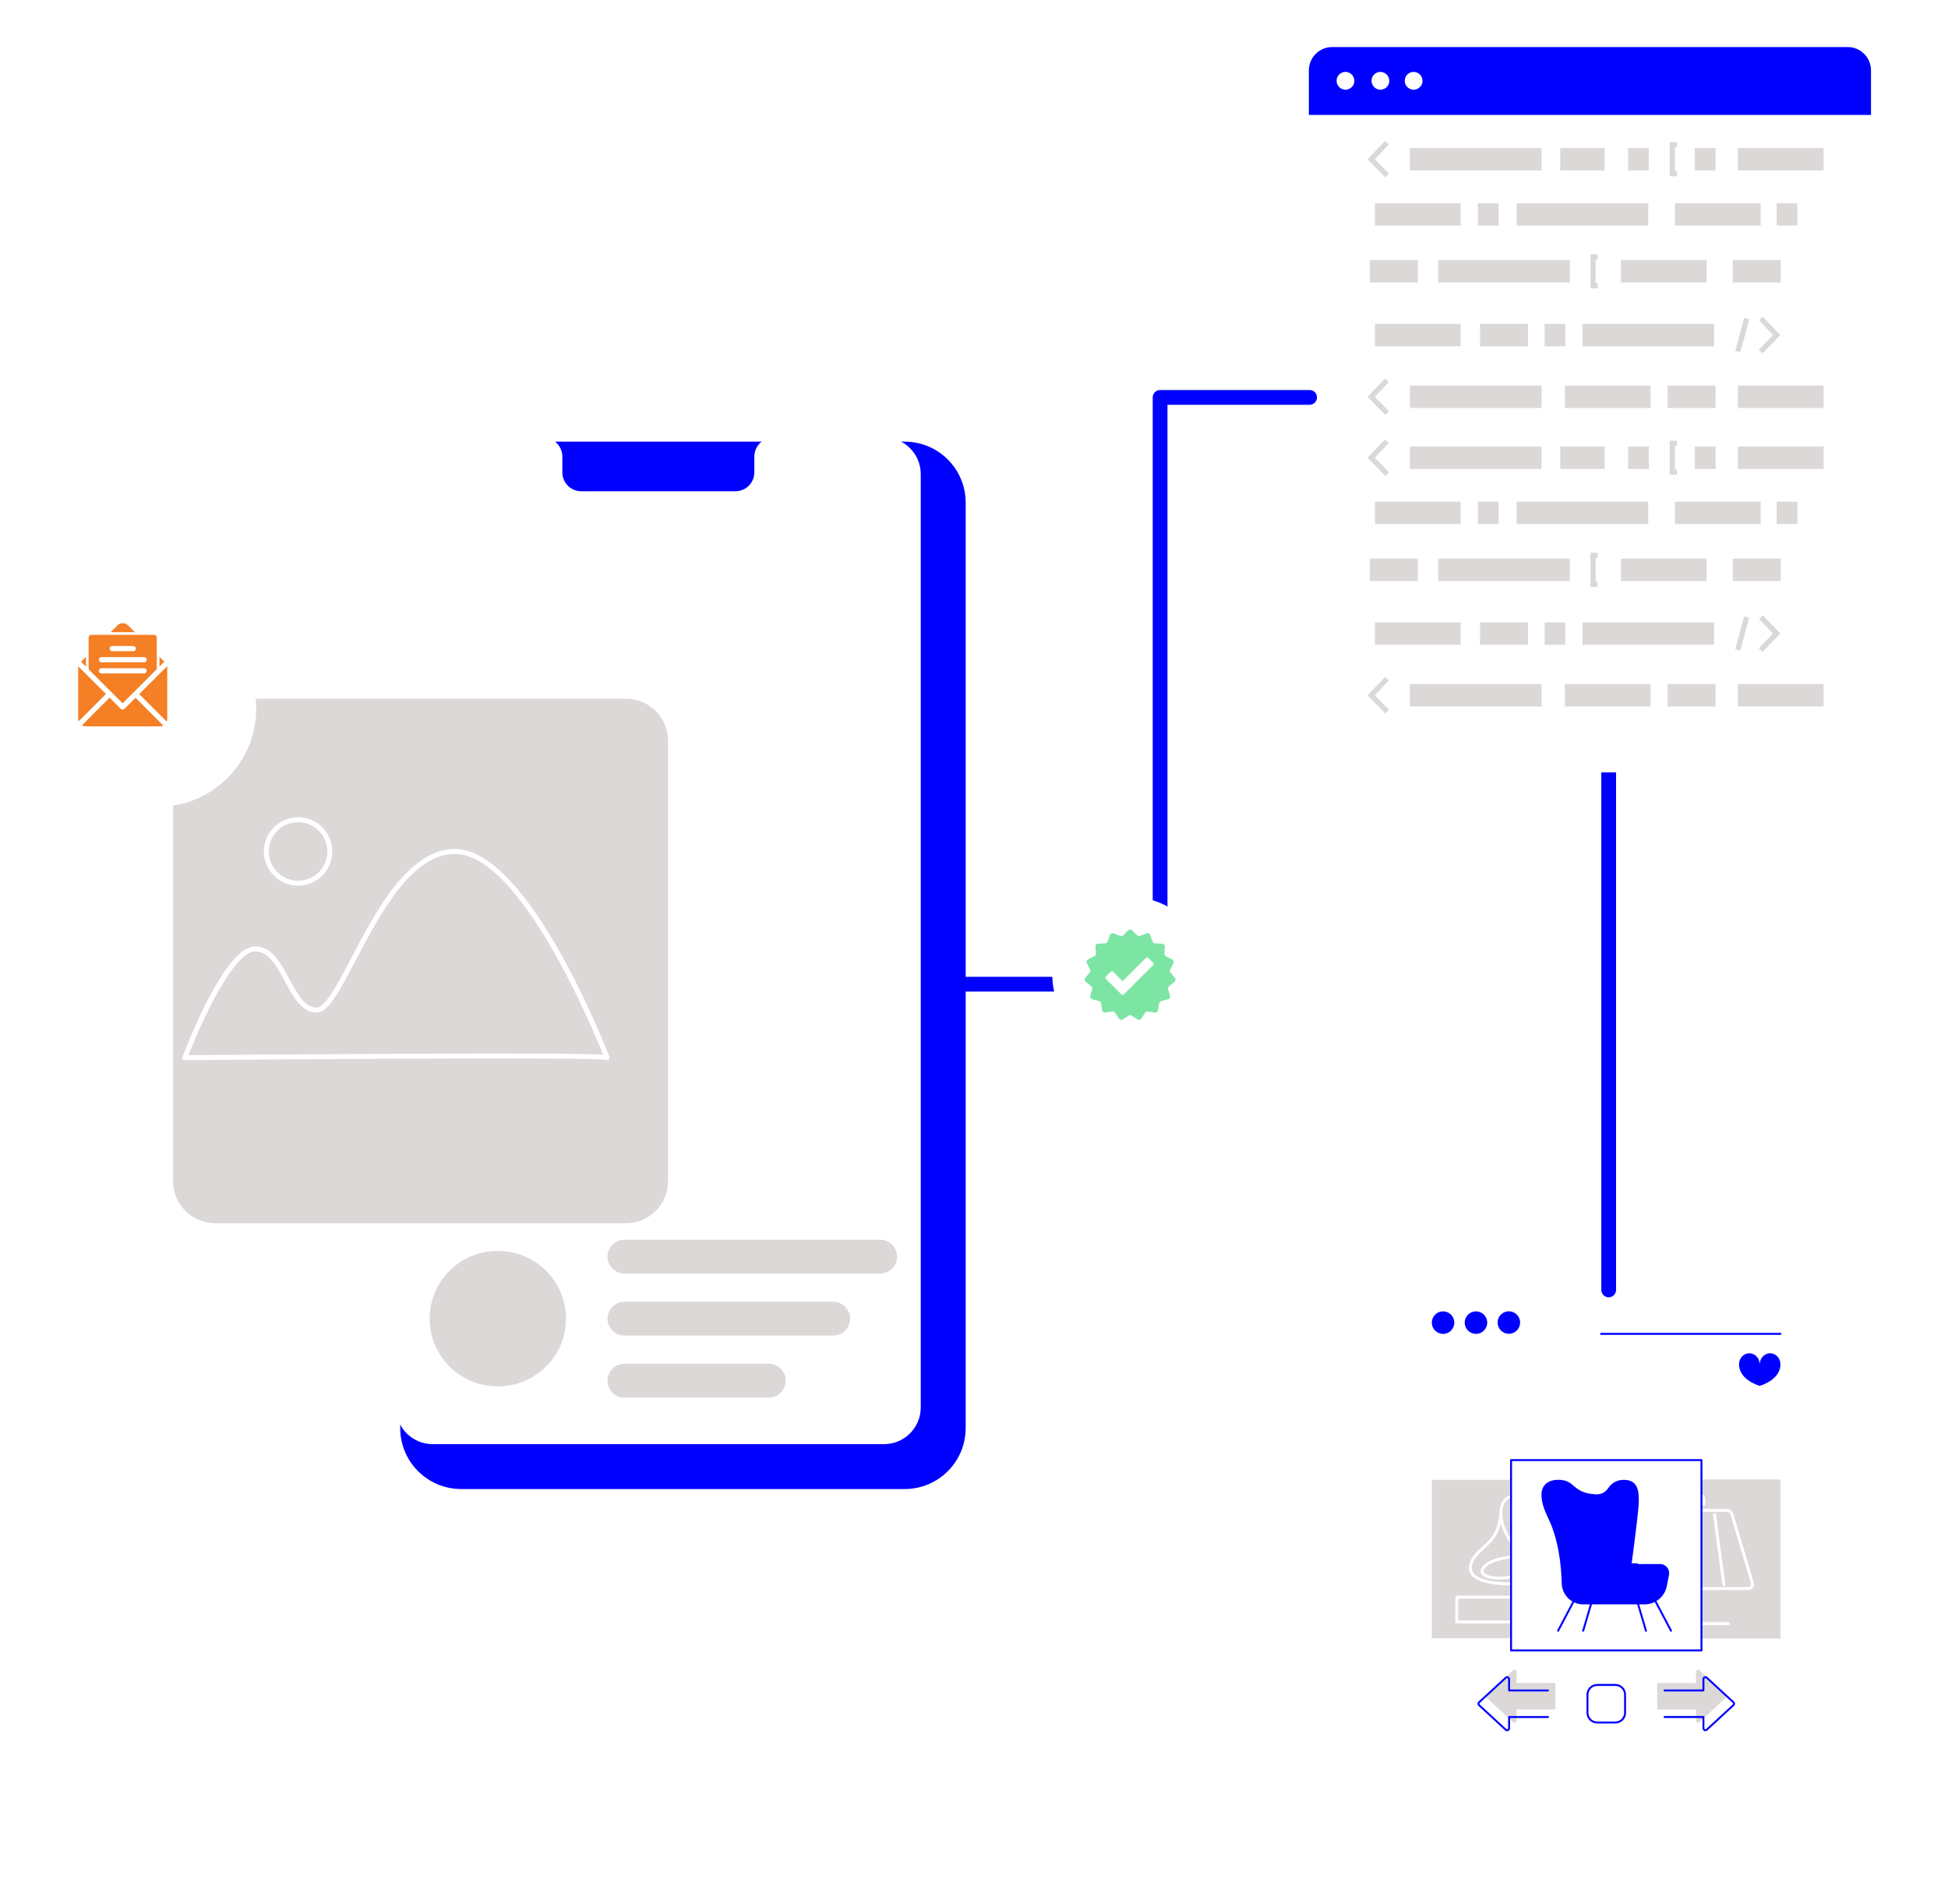 <svg width="396" height="387" viewBox="0 0 396 387" fill="none" xmlns="http://www.w3.org/2000/svg">
<g clip-path="url(#clip0_855_1068)">
<path d="M327.021 152.303V262.165" stroke="#0000FF" stroke-width="3" stroke-linecap="round" stroke-linejoin="round"/>
<g filter="url(#filter0_d_855_1068)">
<path d="M178.91 84.762H88.756C81.909 84.762 76.358 90.309 76.358 97.151V285.245C76.358 292.088 81.909 297.635 88.756 297.635H178.91C185.758 297.635 191.309 292.088 191.309 285.245V97.151C191.309 90.309 185.758 84.762 178.91 84.762Z" fill="#0000FF"/>
</g>
<path d="M187.174 96.354V286.054C187.174 290.169 183.837 293.509 179.714 293.509H87.953C83.835 293.509 80.493 290.174 80.493 286.054V96.354C80.493 92.24 83.83 88.899 87.953 88.899H110.385C112.557 88.899 114.316 90.657 114.316 92.828V96.005C114.316 98.123 116.034 99.84 118.153 99.84H149.507C151.627 99.84 153.345 98.123 153.345 96.005V92.828C153.345 90.657 155.104 88.899 157.276 88.899H179.714C183.831 88.899 187.174 92.234 187.174 96.354Z" fill="white"/>
<path d="M126.941 277.174H156.274C158.173 277.174 159.716 278.716 159.716 280.613C159.716 282.51 158.173 284.053 156.274 284.053H126.941C125.043 284.053 123.5 282.51 123.5 280.613C123.5 278.716 125.043 277.174 126.941 277.174Z" fill="#DCD8D8"/>
<path d="M126.941 264.568H169.371C171.27 264.568 172.813 266.111 172.813 268.008C172.813 269.905 171.27 271.447 169.371 271.447H126.941C125.043 271.447 123.5 269.905 123.5 268.008C123.5 266.111 125.043 264.568 126.941 264.568Z" fill="#DCD8D8"/>
<path d="M126.941 251.958H178.928C180.826 251.958 182.37 253.5 182.37 255.397C182.37 257.294 180.826 258.836 178.928 258.836H126.941C125.043 258.836 123.5 257.294 123.5 255.397C123.5 253.5 125.043 251.958 126.941 251.958Z" fill="#DCD8D8"/>
<path d="M101.289 254.25H101.102C93.502 254.25 87.341 260.407 87.341 268.002C87.341 275.597 93.502 281.754 101.102 281.754H101.289C108.889 281.754 115.05 275.597 115.05 268.002C115.05 260.407 108.889 254.25 101.289 254.25Z" fill="#DCD8D8"/>
<path d="M190.878 200.03H235.83V80.769H266.223" stroke="#0000FF" stroke-width="3" stroke-linecap="round" stroke-linejoin="round"/>
<g filter="url(#filter1_d_855_1068)">
<path d="M38.721 243.601H122.265C126.98 243.601 130.803 239.781 130.803 235.069V145.547C130.803 140.835 126.98 137.016 122.265 137.016H38.721C34.006 137.016 30.184 140.835 30.184 145.547L30.184 235.069C30.184 239.781 34.006 243.601 38.721 243.601Z" fill="#DCD8D8"/>
</g>
<path d="M123.401 215.463C123.314 215.463 123.232 215.44 123.156 215.399C120.285 214.852 60.53 215.259 37.586 215.463C37.411 215.463 37.265 215.387 37.172 215.248C37.079 215.114 37.056 214.939 37.114 214.782C37.976 212.484 45.721 192.348 51.888 192.348C55.248 192.348 57.071 195.735 58.83 199.017C60.425 201.985 61.928 204.784 64.345 204.784C66.144 204.784 68.724 199.855 71.461 194.635C76.341 185.312 83.032 172.544 92.49 172.544C107.427 172.544 123.203 213.054 123.873 214.776C123.896 214.835 123.908 214.893 123.908 214.957C123.908 215.195 123.733 215.405 123.5 215.451C123.471 215.457 123.436 215.457 123.407 215.457L123.401 215.463ZM51.888 193.355C47.416 193.355 40.818 207.979 38.313 214.456C42.244 214.421 61.299 214.264 80.202 214.177C111.34 214.037 120.076 214.177 122.626 214.369C120.332 208.672 105.651 173.551 92.49 173.551C83.638 173.551 77.11 186.01 72.346 195.106C69.097 201.31 66.75 205.797 64.345 205.797C61.334 205.797 59.61 202.596 57.95 199.5C56.326 196.48 54.648 193.36 51.888 193.36V193.355Z" fill="white"/>
<path d="M60.594 179.999C56.757 179.999 53.635 176.879 53.635 173.05C53.635 169.221 56.757 166.102 60.594 166.102C64.432 166.102 67.553 169.221 67.553 173.05C67.553 176.879 64.432 179.999 60.594 179.999ZM60.594 167.103C57.31 167.103 54.637 169.768 54.637 173.05C54.637 176.332 57.31 178.998 60.594 178.998C63.879 178.998 66.552 176.332 66.552 173.05C66.552 169.768 63.879 167.103 60.594 167.103Z" fill="white"/>
<g filter="url(#filter2_d_855_1068)">
<path d="M375.594 9.562H270.812C268.19 9.562 266.065 11.685 266.065 14.305V147.24C266.065 149.86 268.19 151.983 270.812 151.983H375.594C378.216 151.983 380.341 149.86 380.341 147.24V14.305C380.341 11.685 378.216 9.562 375.594 9.562Z" fill="white"/>
</g>
<path d="M270.812 9.562H375.6C378.221 9.562 380.346 11.686 380.346 14.305V23.354H266.071V14.305C266.071 11.686 268.197 9.562 270.817 9.562H270.812Z" fill="#0000FF"/>
<path d="M275.325 16.446C275.313 17.441 274.492 18.238 273.491 18.227C272.495 18.215 271.697 17.395 271.709 16.394C271.72 15.404 272.53 14.613 273.514 14.613C274.521 14.619 275.325 15.439 275.319 16.446" fill="white"/>
<path d="M282.43 16.446C282.418 17.441 281.597 18.238 280.595 18.227C279.599 18.215 278.801 17.395 278.813 16.394C278.825 15.404 279.634 14.613 280.618 14.613C281.626 14.619 282.43 15.439 282.424 16.446" fill="white"/>
<path d="M289.179 16.446C289.167 17.441 288.346 18.238 287.345 18.227C286.349 18.215 285.551 17.395 285.563 16.394C285.574 15.404 286.384 14.613 287.368 14.613C288.375 14.619 289.179 15.439 289.173 16.446" fill="white"/>
<path d="M286.623 34.638H313.376V30.087L286.623 30.087V34.638Z" fill="#DCD8D8"/>
<path d="M340.496 45.847H357.92V41.296H340.496V45.847Z" fill="#DCD8D8"/>
<path d="M329.507 57.416H346.931V52.865H329.507V57.416Z" fill="#DCD8D8"/>
<path d="M279.512 70.376H296.936V65.825H279.512V70.376Z" fill="#DCD8D8"/>
<path d="M353.29 82.917H370.714V78.366H353.29V82.917Z" fill="#DCD8D8"/>
<path d="M318.111 82.917H335.535V78.366H318.111V82.917Z" fill="#DCD8D8"/>
<path d="M279.512 45.847H296.936V41.296H279.512V45.847Z" fill="#DCD8D8"/>
<path d="M278.47 57.416H288.224V52.865H278.47V57.416Z" fill="#DCD8D8"/>
<path d="M300.867 70.376H310.622V65.825H300.867V70.376Z" fill="#DCD8D8"/>
<path d="M338.999 82.917H348.754V78.366H338.999V82.917Z" fill="#DCD8D8"/>
<path d="M352.248 57.416H362.002V52.865H352.248V57.416Z" fill="#DCD8D8"/>
<path d="M353.29 34.638H370.714V30.087H353.29V34.638Z" fill="#DCD8D8"/>
<path d="M308.316 45.847H335.069V41.296H308.316V45.847Z" fill="#DCD8D8"/>
<path d="M292.365 57.416H319.118V52.865H292.365V57.416Z" fill="#DCD8D8"/>
<path d="M286.623 82.917H313.376V78.366H286.623V82.917Z" fill="#DCD8D8"/>
<path d="M321.692 70.376H348.445V65.825H321.692V70.376Z" fill="#DCD8D8"/>
<path d="M344.538 34.638H348.754V30.087H344.538V34.638Z" fill="#DCD8D8"/>
<path d="M330.975 34.638H335.191V30.087H330.975V34.638Z" fill="#DCD8D8"/>
<path d="M361.164 45.847H365.38V41.296H361.164V45.847Z" fill="#DCD8D8"/>
<path d="M313.993 70.376H318.209V65.825H313.993V70.376Z" fill="#DCD8D8"/>
<path d="M300.424 45.847H304.641V41.296H300.424V45.847Z" fill="#DCD8D8"/>
<path d="M317.173 34.638H326.211V30.087H317.173V34.638Z" fill="#DCD8D8"/>
<path d="M339.431 35.831H340.898V34.772H340.491V29.948H340.898V28.889H339.431V35.831Z" fill="#DCD8D8"/>
<path d="M323.317 58.615H324.784V57.55H324.377V52.725H324.784V51.666H323.317V58.615Z" fill="#DCD8D8"/>
<path d="M354.562 64.608L352.762 71.301L353.786 71.576L355.586 64.882L354.562 64.608Z" fill="#DCD8D8"/>
<path d="M358.299 71.813L361.903 68.1L358.363 64.382L357.594 65.115L360.43 68.095L357.536 71.074L358.299 71.813Z" fill="#DCD8D8"/>
<path d="M281.614 36.076L282.377 35.337L279.477 32.351L282.319 29.377L281.55 28.644L278.004 32.363L281.614 36.076Z" fill="#DCD8D8"/>
<path d="M281.614 84.354L282.377 83.615L279.477 80.636L282.319 77.656L281.55 76.923L278.004 80.642L281.614 84.354Z" fill="#DCD8D8"/>
<path d="M286.623 95.307H313.376V90.756H286.623V95.307Z" fill="#DCD8D8"/>
<path d="M340.496 106.515H357.92V101.964H340.496V106.515Z" fill="#DCD8D8"/>
<path d="M329.507 118.084H346.931V113.534H329.507V118.084Z" fill="#DCD8D8"/>
<path d="M279.512 131.044H296.936V126.494H279.512V131.044Z" fill="#DCD8D8"/>
<path d="M353.29 143.585H370.714V139.035H353.29V143.585Z" fill="#DCD8D8"/>
<path d="M318.111 143.585H335.535V139.035H318.111V143.585Z" fill="#DCD8D8"/>
<path d="M279.512 106.515H296.936V101.964H279.512V106.515Z" fill="#DCD8D8"/>
<path d="M278.47 118.084H288.224V113.534H278.47V118.084Z" fill="#DCD8D8"/>
<path d="M300.867 131.044H310.622V126.494H300.867V131.044Z" fill="#DCD8D8"/>
<path d="M338.999 143.585H348.754V139.035H338.999V143.585Z" fill="#DCD8D8"/>
<path d="M352.248 118.084H362.002V113.534H352.248V118.084Z" fill="#DCD8D8"/>
<path d="M353.29 95.307H370.714V90.756H353.29V95.307Z" fill="#DCD8D8"/>
<path d="M308.316 106.515H335.069V101.964H308.316V106.515Z" fill="#DCD8D8"/>
<path d="M292.365 118.084H319.118V113.534H292.365V118.084Z" fill="#DCD8D8"/>
<path d="M286.623 143.585H313.376V139.035H286.623V143.585Z" fill="#DCD8D8"/>
<path d="M321.692 131.044H348.445V126.494H321.692V131.044Z" fill="#DCD8D8"/>
<path d="M344.538 95.307H348.754V90.756H344.538V95.307Z" fill="#DCD8D8"/>
<path d="M330.975 95.307H335.191V90.756H330.975V95.307Z" fill="#DCD8D8"/>
<path d="M361.164 106.515H365.38V101.964H361.164V106.515Z" fill="#DCD8D8"/>
<path d="M313.993 131.044H318.209V126.494H313.993V131.044Z" fill="#DCD8D8"/>
<path d="M300.424 106.515H304.641V101.964H300.424V106.515Z" fill="#DCD8D8"/>
<path d="M317.173 95.307H326.211V90.756H317.173V95.307Z" fill="#DCD8D8"/>
<path d="M339.431 96.5H340.898V95.441H340.491V90.616H340.898V89.557H339.431V96.5Z" fill="#DCD8D8"/>
<path d="M323.317 119.283H324.784V118.224H324.377V113.399H324.784V112.34H323.317V119.283Z" fill="#DCD8D8"/>
<path d="M354.555 125.272L352.755 131.965L353.779 132.24L355.579 125.547L354.555 125.272Z" fill="#DCD8D8"/>
<path d="M358.299 132.488L361.903 128.769L358.363 125.056L357.594 125.784L360.43 128.763L357.536 131.749L358.299 132.488Z" fill="#DCD8D8"/>
<path d="M281.614 96.744L282.377 96.005L279.477 93.025L282.319 90.046L281.55 89.312L278.004 93.031L281.614 96.744Z" fill="#DCD8D8"/>
<path d="M281.614 145.023L282.377 144.284L279.477 141.304L282.319 138.325L281.55 137.597L278.004 141.31L281.614 145.023Z" fill="#DCD8D8"/>
<g filter="url(#filter3_d_855_1068)">
<path d="M229.738 213.909C238.473 213.909 245.555 206.833 245.555 198.103C245.555 189.374 238.473 182.297 229.738 182.297C221.003 182.297 213.921 189.374 213.921 198.103C213.921 206.833 221.003 213.909 229.738 213.909Z" fill="white"/>
</g>
<path d="M238.864 198.778L237.938 197.632C237.804 197.469 237.78 197.242 237.879 197.05L238.549 195.734C238.683 195.473 238.578 195.147 238.316 195.013L237 194.344C236.814 194.245 236.697 194.047 236.709 193.837L236.785 192.365C236.802 192.068 236.575 191.818 236.278 191.8L234.805 191.725C234.595 191.713 234.409 191.579 234.333 191.381L233.803 190.002C233.698 189.729 233.389 189.589 233.11 189.694L231.73 190.223C231.532 190.299 231.31 190.252 231.159 190.101L230.117 189.059C229.907 188.85 229.569 188.85 229.36 189.059L228.317 190.101C228.166 190.252 227.944 190.299 227.746 190.223L226.366 189.694C226.093 189.589 225.778 189.723 225.673 190.002L225.143 191.381C225.068 191.579 224.881 191.713 224.672 191.725L223.198 191.8C222.901 191.818 222.674 192.068 222.692 192.365L222.767 193.837C222.779 194.047 222.663 194.245 222.476 194.344L221.16 195.013C220.898 195.147 220.793 195.467 220.927 195.734L221.597 197.05C221.696 197.236 221.667 197.463 221.539 197.632L220.613 198.778C220.426 199.005 220.461 199.343 220.694 199.529L221.841 200.454C222.004 200.588 222.074 200.803 222.022 201.007L221.638 202.433C221.562 202.718 221.731 203.015 222.016 203.09L223.443 203.475C223.647 203.527 223.798 203.701 223.833 203.905L224.066 205.36C224.113 205.651 224.386 205.849 224.677 205.802L226.133 205.57C226.343 205.535 226.553 205.628 226.669 205.808L227.473 207.048C227.636 207.298 227.968 207.368 228.212 207.205L229.447 206.402C229.622 206.285 229.855 206.285 230.029 206.402L231.264 207.205C231.514 207.368 231.846 207.298 232.003 207.048L232.807 205.808C232.924 205.634 233.133 205.54 233.343 205.57L234.799 205.802C235.09 205.849 235.364 205.651 235.41 205.36L235.643 203.905C235.678 203.696 235.83 203.527 236.033 203.475L237.46 203.09C237.745 203.015 237.914 202.718 237.839 202.433L237.454 201.007C237.402 200.803 237.472 200.588 237.635 200.454L238.782 199.529C239.009 199.343 239.05 199.005 238.864 198.778ZM234.379 196.183L228.492 202.066C228.335 202.223 228.084 202.223 227.927 202.066L224.846 198.988C224.689 198.83 224.689 198.574 224.846 198.423L225.743 197.527C225.9 197.37 226.157 197.37 226.308 197.527L228.207 199.424L232.912 194.722C233.069 194.565 233.325 194.565 233.477 194.722L234.374 195.618C234.531 195.775 234.531 196.031 234.374 196.183H234.379Z" fill="#7DE5A4"/>
<g filter="url(#filter4_d_855_1068)">
<path d="M25.129 117.072C36.153 117.072 45.086 125.999 45.086 137.015C45.086 148.032 36.153 156.959 25.129 156.959C14.105 156.959 5.171 148.032 5.171 137.015C5.171 125.999 14.105 117.072 25.129 117.072Z" fill="white"/>
</g>
<path d="M24.942 126.657C24.546 126.657 24.168 126.814 23.888 127.087L22.491 128.484H27.406L26.014 127.093C25.729 126.808 25.35 126.651 24.948 126.651L24.942 126.657ZM27.097 131.295C27.388 131.295 27.627 131.533 27.627 131.824C27.627 132.115 27.388 132.354 27.097 132.354H22.805C22.514 132.354 22.275 132.115 22.275 131.824C22.275 131.533 22.514 131.295 22.805 131.295H27.097ZM29.293 133.553C29.584 133.553 29.823 133.791 29.823 134.082C29.823 134.373 29.584 134.612 29.293 134.612H20.61C20.319 134.612 20.08 134.373 20.08 134.082C20.08 133.791 20.319 133.553 20.61 133.553H29.293ZM32.42 133.5V135.467L33.404 134.484L32.42 133.5ZM16.481 134.496L17.482 135.491V133.495L16.481 134.496ZM29.293 135.811C29.584 135.811 29.823 136.049 29.823 136.34C29.823 136.631 29.584 136.87 29.293 136.87H20.61C20.319 136.87 20.08 136.631 20.08 136.34C20.08 136.049 20.319 135.811 20.61 135.811H29.293ZM18.548 129.031C18.257 129.031 18.018 129.264 18.018 129.555V136.032L24.931 142.94L31.872 136.003V129.555C31.872 129.264 31.634 129.025 31.342 129.025H18.548V129.031ZM15.898 146.117C15.898 146.28 15.928 146.443 15.974 146.6L21.536 141.043L15.893 135.403V146.117H15.898ZM28.308 141.072L33.899 146.658C33.963 146.484 33.998 146.303 33.998 146.117V135.38L28.302 141.072H28.308ZM22.287 141.793L16.65 147.421C16.877 147.549 17.133 147.619 17.389 147.625H32.495C32.734 147.625 32.973 147.561 33.188 147.45L27.551 141.817L25.303 144.063C25.094 144.267 24.762 144.267 24.552 144.063L22.281 141.793H22.287Z" fill="#F47F25"/>
<g filter="url(#filter5_d_855_1068)">
<path d="M363.295 262.683H290.169C287.825 262.683 285.924 264.582 285.924 266.925V367.353C285.924 369.696 287.825 371.595 290.169 371.595H363.295C365.64 371.595 367.541 369.696 367.541 367.353V266.925C367.541 264.582 365.64 262.683 363.295 262.683Z" fill="white"/>
</g>
<path d="M323.282 300.76H291.066V332.954H323.282V300.76Z" fill="#DCD8D8"/>
<path d="M318.215 324.608H296.144V329.654H318.215V324.608Z" fill="#DCD8D8"/>
<path d="M318.215 329.951H296.144C295.981 329.951 295.847 329.817 295.847 329.654V324.608C295.847 324.445 295.981 324.312 296.144 324.312H318.215C318.378 324.312 318.512 324.445 318.512 324.608V329.654C318.512 329.817 318.378 329.951 318.215 329.951ZM296.435 329.357H317.918V324.905H296.435V329.357Z" fill="white"/>
<path d="M312.677 315.938L310.849 316.229C310.849 316.229 302.865 316.083 301.391 318.9C300.762 320.104 302.818 320.96 305.794 320.71C307.512 320.564 309.072 320.035 309.072 320.035V321.874C309.072 321.874 298.45 322.595 298.922 318.428C299.295 315.175 303.534 314.168 304.571 310.357C305.607 306.551 305.194 305.078 306.452 305.27C307.71 305.462 312.671 315.938 312.671 315.938H312.677Z" fill="#DCD8D8"/>
<path d="M307.296 322.217C304.92 322.217 300.85 321.961 299.277 320.314C298.759 319.772 298.544 319.126 298.625 318.387C298.823 316.642 300.034 315.536 301.31 314.36C302.527 313.243 303.791 312.085 304.28 310.275C304.635 308.977 304.821 307.936 304.955 307.173C305.229 305.643 305.38 304.799 306.493 304.973C306.772 305.014 307.425 305.119 310.29 310.531C311.676 313.15 312.922 315.774 312.934 315.804C312.974 315.885 312.969 315.984 312.934 316.065C312.893 316.147 312.811 316.205 312.718 316.217L310.89 316.508C310.89 316.508 310.855 316.508 310.837 316.508C310.761 316.508 303.022 316.397 301.642 319.022C301.531 319.231 301.537 319.406 301.642 319.575C302.009 320.127 303.534 320.587 305.753 320.401C307.413 320.261 308.944 319.743 308.962 319.738C309.049 319.708 309.154 319.72 309.23 319.778C309.306 319.836 309.352 319.924 309.352 320.017V321.856C309.352 322.013 309.23 322.141 309.078 322.153C308.985 322.158 308.286 322.205 307.285 322.205L307.296 322.217ZM306.254 305.549C305.899 305.549 305.8 305.852 305.544 307.284C305.404 308.058 305.217 309.111 304.856 310.432C304.321 312.411 302.935 313.679 301.712 314.797C300.518 315.897 299.388 316.933 299.213 318.457C299.149 319.022 299.312 319.493 299.703 319.906C301.519 321.803 307.425 321.652 308.77 321.588V320.43C308.193 320.599 307.046 320.896 305.811 321C303.552 321.187 301.723 320.762 301.158 319.912C300.925 319.563 300.914 319.156 301.123 318.76C302.638 315.868 310.231 315.92 310.825 315.932L312.235 315.71C309.888 310.793 307.11 305.73 306.405 305.567C306.347 305.561 306.301 305.555 306.254 305.555V305.549Z" fill="white"/>
<path d="M313.676 316.358C315.591 315.206 315.538 311.605 313.557 308.314C311.576 305.023 308.417 303.288 306.501 304.439C304.586 305.591 304.639 309.192 306.621 312.484C308.602 315.775 311.761 317.509 313.676 316.358Z" fill="#DCD8D8"/>
<path d="M312.328 316.985C311.617 316.985 310.837 316.764 310.033 316.321C308.653 315.565 307.354 314.25 306.37 312.614C305.386 310.979 304.833 309.216 304.809 307.644C304.786 306.015 305.333 304.781 306.358 304.164C307.378 303.553 308.729 303.646 310.155 304.426C311.536 305.183 312.834 306.498 313.818 308.133C314.803 309.768 315.356 311.532 315.379 313.103C315.402 314.733 314.855 315.966 313.83 316.583C313.387 316.851 312.875 316.985 312.328 316.985ZM307.861 304.356C307.418 304.356 307.011 304.461 306.661 304.671C305.828 305.171 305.38 306.224 305.403 307.633C305.427 309.099 305.951 310.764 306.882 312.306C307.814 313.854 309.037 315.093 310.324 315.803C311.559 316.484 312.7 316.577 313.533 316.077C314.366 315.576 314.814 314.523 314.791 313.115C314.768 311.648 314.243 309.984 313.312 308.442C312.38 306.894 311.157 305.654 309.87 304.944C309.154 304.554 308.472 304.35 307.861 304.35V304.356Z" fill="white"/>
<path d="M311.379 320.853C311.631 319.786 310.97 318.717 309.903 318.466C308.835 318.214 307.766 318.874 307.514 319.941C307.262 321.008 307.923 322.077 308.99 322.328C310.058 322.58 311.127 321.92 311.379 320.853Z" fill="#E2EAFF"/>
<path d="M309.457 322.693C308.199 322.693 307.174 321.669 307.174 320.412C307.174 319.155 308.199 318.131 309.457 318.131C310.715 318.131 311.739 319.155 311.739 320.412C311.739 321.669 310.715 322.693 309.457 322.693ZM309.457 318.719C308.525 318.719 307.762 319.475 307.762 320.412C307.762 321.349 308.519 322.106 309.457 322.106C310.394 322.106 311.151 321.349 311.151 320.412C311.151 319.475 310.394 318.719 309.457 318.719Z" fill="white"/>
<path d="M361.944 300.684H329.577V333.029H361.944V300.684Z" fill="#DCD8D8"/>
<path d="M351.054 306.975H340.461C339.996 306.975 339.582 307.284 339.448 307.737L335.284 321.757C335.121 322.31 335.529 322.862 336.1 322.862H355.416C355.987 322.862 356.395 322.31 356.232 321.757L352.068 307.737C351.934 307.284 351.52 306.975 351.054 306.975Z" fill="#DCD8D8"/>
<path d="M355.416 323.153H336.1C335.738 323.153 335.401 322.985 335.185 322.694C334.964 322.397 334.9 322.024 335.005 321.669L339.169 307.65C339.343 307.068 339.862 306.678 340.461 306.678H351.054C351.648 306.678 352.178 307.08 352.353 307.65L356.517 321.669C356.622 322.024 356.558 322.397 356.336 322.694C356.115 322.985 355.783 323.153 355.422 323.153H355.416ZM340.461 307.266C340.124 307.266 339.832 307.487 339.733 307.813L335.57 321.832C335.517 322.007 335.552 322.193 335.657 322.339C335.762 322.478 335.925 322.56 336.1 322.56H355.416C355.591 322.56 355.754 322.478 355.859 322.339C355.969 322.193 355.999 322.013 355.946 321.832L351.782 307.813C351.683 307.487 351.392 307.266 351.054 307.266H340.461Z" fill="white"/>
<path d="M345.755 303.722C345.26 303.722 344.858 304.123 344.858 304.618V306.02H346.652V304.618C346.652 304.123 346.25 303.722 345.755 303.722Z" fill="white"/>
<path d="M341.084 322.345C341.084 322.345 341.061 322.345 341.044 322.345C340.881 322.321 340.77 322.176 340.787 322.013L342.68 307.778C342.703 307.615 342.849 307.505 343.012 307.522C343.175 307.546 343.286 307.691 343.268 307.854L341.376 322.089C341.358 322.24 341.23 322.345 341.084 322.345Z" fill="white"/>
<path d="M350.431 322.344C350.286 322.344 350.158 322.234 350.14 322.088L348.248 307.854C348.224 307.691 348.341 307.545 348.504 307.522C348.667 307.499 348.812 307.615 348.836 307.778L350.728 322.013C350.752 322.176 350.635 322.321 350.472 322.344C350.461 322.344 350.443 322.344 350.431 322.344Z" fill="white"/>
<path d="M345.755 328.536C345.592 328.536 345.458 328.402 345.458 328.239V322.856C345.458 322.693 345.592 322.56 345.755 322.56C345.918 322.56 346.052 322.693 346.052 322.856V328.239C346.052 328.402 345.918 328.536 345.755 328.536Z" fill="white"/>
<path d="M351.345 330.282H340.17C340.007 330.282 339.873 330.148 339.873 329.985C339.873 329.822 340.007 329.688 340.17 329.688H351.345C351.508 329.688 351.642 329.822 351.642 329.985C351.642 330.148 351.508 330.282 351.345 330.282Z" fill="white"/>
<path d="M345.882 296.756H307.179V335.433H345.882V296.756Z" fill="white"/>
<path d="M345.883 335.631H307.179C307.069 335.631 306.981 335.543 306.981 335.433V296.756C306.981 296.645 307.069 296.558 307.179 296.558H345.883C345.993 296.558 346.081 296.645 346.081 296.756V335.433C346.081 335.543 345.993 335.631 345.883 335.631ZM307.372 335.235H345.685V296.948H307.372V335.235Z" fill="#0000FF"/>
<path d="M316.736 331.638C316.706 331.638 316.672 331.632 316.642 331.615C316.543 331.563 316.508 331.446 316.561 331.347L320.026 324.783C320.078 324.69 320.195 324.649 320.294 324.701C320.393 324.754 320.428 324.87 320.375 324.969L316.91 331.533C316.875 331.597 316.805 331.638 316.736 331.638Z" fill="#0000FF"/>
<path d="M321.837 331.638C321.837 331.638 321.802 331.638 321.779 331.632C321.674 331.603 321.616 331.493 321.645 331.388L323.578 324.823C323.607 324.719 323.718 324.661 323.823 324.69C323.928 324.719 323.986 324.829 323.957 324.934L322.023 331.498C322 331.586 321.918 331.638 321.837 331.638Z" fill="#0000FF"/>
<path d="M339.698 331.638C339.628 331.638 339.558 331.597 339.523 331.533L336.058 324.969C336.006 324.87 336.047 324.754 336.14 324.701C336.239 324.649 336.355 324.69 336.408 324.783L339.873 331.347C339.925 331.446 339.884 331.563 339.791 331.615C339.762 331.632 339.733 331.638 339.698 331.638Z" fill="#0000FF"/>
<path d="M334.596 331.638C334.509 331.638 334.433 331.58 334.41 331.498L332.477 324.934C332.448 324.829 332.506 324.719 332.611 324.69C332.716 324.661 332.826 324.719 332.855 324.823L334.789 331.388C334.818 331.493 334.76 331.603 334.655 331.632C334.637 331.632 334.62 331.638 334.596 331.638Z" fill="#0000FF"/>
<path d="M331.691 317.887C331.691 317.887 335.091 317.869 337.462 317.875C338.626 317.875 339.5 318.94 339.279 320.081L338.848 322.333C338.434 324.503 336.536 326.075 334.323 326.075H321.849C319.473 326.075 317.534 324.183 317.475 321.815C317.388 318.195 316.846 312.911 314.738 308.581C311.151 301.219 315.542 300.754 316.73 300.754C320.428 300.754 319.449 303.477 324.469 303.71C325.424 303.757 326.35 303.309 326.88 302.511C327.439 301.679 328.458 300.719 330.176 300.766C333.181 300.841 333.42 303.227 332.972 307.441C332.587 311.037 331.679 317.887 331.679 317.887H331.691Z" fill="#0000FF"/>
<path d="M334.218 322.065C334.107 322.065 334.02 321.978 334.02 321.867V320.104C334.02 319.01 333.315 318.12 332.453 318.12H322.629C322.548 318.12 322.478 318.073 322.449 317.997L316.561 304.182C316.52 304.083 316.561 303.966 316.666 303.926C316.765 303.885 316.881 303.926 316.922 304.03L322.763 317.73H332.459C333.542 317.73 334.422 318.795 334.422 320.104V321.867C334.422 321.978 334.334 322.065 334.224 322.065H334.218Z" fill="#0000FF"/>
<path d="M336.88 347.45H344.771V349.737C344.771 350.092 345.19 350.278 345.452 350.034L350.856 345.052C351.031 344.889 351.031 344.616 350.856 344.453L345.452 339.471C345.19 339.233 344.771 339.419 344.771 339.768V342.055H336.88V347.444V347.45Z" fill="#DCD8D8"/>
<path d="M346.692 351.855C346.611 351.855 346.529 351.838 346.448 351.803C346.226 351.704 346.087 351.495 346.087 351.25V349.161H338.388C338.277 349.161 338.19 349.074 338.19 348.963C338.19 348.852 338.277 348.765 338.388 348.765H346.279C346.389 348.765 346.477 348.852 346.477 348.963V351.25C346.477 351.378 346.576 351.431 346.605 351.442C346.634 351.454 346.739 351.489 346.832 351.401L352.236 346.42C352.283 346.379 352.306 346.327 352.306 346.263C352.306 346.199 352.283 346.146 352.236 346.106L346.832 341.124C346.739 341.037 346.634 341.072 346.605 341.089C346.576 341.107 346.477 341.153 346.477 341.281V343.568C346.477 343.679 346.389 343.766 346.279 343.766H338.388C338.277 343.766 338.19 343.679 338.19 343.568C338.19 343.458 338.277 343.37 338.388 343.37H346.087V341.281C346.087 341.037 346.226 340.827 346.448 340.728C346.669 340.629 346.919 340.67 347.1 340.839L352.504 345.82C352.626 345.937 352.696 346.094 352.696 346.263C352.696 346.432 352.626 346.594 352.504 346.705L347.1 351.687C346.983 351.791 346.844 351.85 346.692 351.85V351.855Z" fill="#0000FF"/>
<path d="M316.183 347.45H308.292V349.737C308.292 350.092 307.873 350.278 307.61 350.034L302.206 345.052C302.032 344.889 302.032 344.616 302.206 344.453L307.61 339.471C307.873 339.233 308.292 339.419 308.292 339.768V342.055H316.183V347.444V347.45Z" fill="#DCD8D8"/>
<path d="M306.364 351.855C306.219 351.855 306.073 351.797 305.957 351.692L300.553 346.711C300.43 346.594 300.36 346.437 300.36 346.269C300.36 346.1 300.43 345.937 300.553 345.826L305.957 340.845C306.137 340.682 306.388 340.641 306.609 340.734C306.83 340.833 306.97 341.043 306.97 341.287V343.376H314.669C314.779 343.376 314.867 343.464 314.867 343.574C314.867 343.685 314.779 343.772 314.669 343.772H306.778C306.667 343.772 306.58 343.685 306.58 343.574V341.287C306.58 341.159 306.481 341.107 306.452 341.095C306.423 341.083 306.318 341.048 306.225 341.13L300.82 346.111C300.774 346.152 300.751 346.205 300.751 346.269C300.751 346.333 300.774 346.385 300.82 346.426L306.225 351.407C306.318 351.495 306.423 351.46 306.452 351.448C306.481 351.436 306.58 351.384 306.58 351.256V348.969C306.58 348.858 306.667 348.771 306.778 348.771H314.669C314.779 348.771 314.867 348.858 314.867 348.969C314.867 349.079 314.779 349.167 314.669 349.167H306.97V351.256C306.97 351.5 306.83 351.71 306.609 351.809C306.527 351.844 306.446 351.861 306.364 351.861V351.855Z" fill="#0000FF"/>
<path d="M330.352 346.269C330.352 344.16 328.642 342.451 326.532 342.451C324.422 342.451 322.711 344.16 322.711 346.269C322.711 348.377 324.422 350.086 326.532 350.086C328.642 350.086 330.352 348.377 330.352 346.269Z" fill="white"/>
<path d="M328.377 350.284H324.685C323.486 350.284 322.513 349.313 322.513 348.114V344.424C322.513 343.225 323.486 342.253 324.685 342.253H328.377C329.577 342.253 330.55 343.225 330.55 344.424V348.114C330.55 349.313 329.577 350.284 328.377 350.284ZM324.685 342.649C323.707 342.649 322.909 343.446 322.909 344.424V348.114C322.909 349.091 323.707 349.889 324.685 349.889H328.377C329.356 349.889 330.154 349.091 330.154 348.114V344.424C330.154 343.446 329.356 342.649 328.377 342.649H324.685Z" fill="#0000FF"/>
<path d="M293.355 271.098C294.619 271.098 295.643 270.074 295.643 268.811C295.643 267.547 294.619 266.523 293.355 266.523C292.091 266.523 291.066 267.547 291.066 268.811C291.066 270.074 292.091 271.098 293.355 271.098Z" fill="#0000FF"/>
<path d="M300.04 271.098C301.304 271.098 302.329 270.074 302.329 268.811C302.329 267.547 301.304 266.523 300.04 266.523C298.776 266.523 297.751 267.547 297.751 268.811C297.751 270.074 298.776 271.098 300.04 271.098Z" fill="#0000FF"/>
<path d="M307.095 271.052C308.343 270.85 309.19 269.675 308.987 268.428C308.785 267.182 307.609 266.335 306.362 266.537C305.114 266.74 304.267 267.915 304.469 269.161C304.672 270.408 305.847 271.255 307.095 271.052Z" fill="#0000FF"/>
<path d="M361.938 271.296H325.477C325.367 271.296 325.279 271.208 325.279 271.098C325.279 270.987 325.367 270.9 325.477 270.9H361.938C362.049 270.9 362.136 270.987 362.136 271.098C362.136 271.208 362.049 271.296 361.938 271.296Z" fill="#0000FF"/>
<path d="M359.836 275.038C358.677 275.038 357.734 276.044 357.734 277.29C357.734 277.301 357.734 277.319 357.728 277.348C357.728 277.325 357.722 277.301 357.722 277.29C357.722 276.044 356.779 275.038 355.62 275.038C354.461 275.038 353.518 276.044 353.518 277.29C353.518 280.508 357.722 281.66 357.722 281.66C357.722 281.66 357.722 281.66 357.728 281.649C357.728 281.654 357.734 281.66 357.734 281.66C357.734 281.66 361.938 280.514 361.938 277.29C361.938 276.044 360.995 275.038 359.836 275.038Z" fill="#0000FF"/>
</g>
<defs>
<filter id="filter0_d_855_1068" x="67.358" y="75.762" width="142.951" height="240.873" filterUnits="userSpaceOnUse" color-interpolation-filters="sRGB">
<feFlood flood-opacity="0" result="BackgroundImageFix"/>
<feColorMatrix in="SourceAlpha" type="matrix" values="0 0 0 0 0 0 0 0 0 0 0 0 0 0 0 0 0 0 127 0" result="hardAlpha"/>
<feOffset dx="5" dy="5"/>
<feGaussianBlur stdDeviation="7"/>
<feColorMatrix type="matrix" values="0 0 0 0 0 0 0 0 0 0 0 0 0 0 0 0 0 0 0.25 0"/>
<feBlend mode="normal" in2="BackgroundImageFix" result="effect1_dropShadow_855_1068"/>
<feBlend mode="normal" in="SourceGraphic" in2="effect1_dropShadow_855_1068" result="shape"/>
</filter>
<filter id="filter1_d_855_1068" x="21.184" y="128.016" width="128.619" height="134.585" filterUnits="userSpaceOnUse" color-interpolation-filters="sRGB">
<feFlood flood-opacity="0" result="BackgroundImageFix"/>
<feColorMatrix in="SourceAlpha" type="matrix" values="0 0 0 0 0 0 0 0 0 0 0 0 0 0 0 0 0 0 127 0" result="hardAlpha"/>
<feOffset dx="5" dy="5"/>
<feGaussianBlur stdDeviation="7"/>
<feColorMatrix type="matrix" values="0 0 0 0 0 0 0 0 0 0 0 0 0 0 0 0 0 0 0.25 0"/>
<feBlend mode="normal" in2="BackgroundImageFix" result="effect1_dropShadow_855_1068"/>
<feBlend mode="normal" in="SourceGraphic" in2="effect1_dropShadow_855_1068" result="shape"/>
</filter>
<filter id="filter2_d_855_1068" x="257.065" y="0.562" width="142.275" height="170.422" filterUnits="userSpaceOnUse" color-interpolation-filters="sRGB">
<feFlood flood-opacity="0" result="BackgroundImageFix"/>
<feColorMatrix in="SourceAlpha" type="matrix" values="0 0 0 0 0 0 0 0 0 0 0 0 0 0 0 0 0 0 127 0" result="hardAlpha"/>
<feOffset dx="5" dy="5"/>
<feGaussianBlur stdDeviation="7"/>
<feColorMatrix type="matrix" values="0 0 0 0 0 0 0 0 0 0 0 0 0 0 0 0 0 0 0.25 0"/>
<feBlend mode="normal" in2="BackgroundImageFix" result="effect1_dropShadow_855_1068"/>
<feBlend mode="normal" in="SourceGraphic" in2="effect1_dropShadow_855_1068" result="shape"/>
</filter>
<filter id="filter3_d_855_1068" x="201.921" y="170.297" width="55.633" height="55.612" filterUnits="userSpaceOnUse" color-interpolation-filters="sRGB">
<feFlood flood-opacity="0" result="BackgroundImageFix"/>
<feColorMatrix in="SourceAlpha" type="matrix" values="0 0 0 0 0 0 0 0 0 0 0 0 0 0 0 0 0 0 127 0" result="hardAlpha"/>
<feOffset/>
<feGaussianBlur stdDeviation="6"/>
<feColorMatrix type="matrix" values="0 0 0 0 0.659 0 0 0 0 0.659 0 0 0 0 0.659 0 0 0 0.45 0"/>
<feBlend mode="normal" in2="BackgroundImageFix" result="effect1_dropShadow_855_1068"/>
<feBlend mode="normal" in="SourceGraphic" in2="effect1_dropShadow_855_1068" result="shape"/>
</filter>
<filter id="filter4_d_855_1068" x="2.171" y="114.072" width="59.915" height="59.887" filterUnits="userSpaceOnUse" color-interpolation-filters="sRGB">
<feFlood flood-opacity="0" result="BackgroundImageFix"/>
<feColorMatrix in="SourceAlpha" type="matrix" values="0 0 0 0 0 0 0 0 0 0 0 0 0 0 0 0 0 0 127 0" result="hardAlpha"/>
<feOffset dx="7" dy="7"/>
<feGaussianBlur stdDeviation="5"/>
<feColorMatrix type="matrix" values="0 0 0 0 0.659 0 0 0 0 0.659 0 0 0 0 0.659 0 0 0 0.25 0"/>
<feBlend mode="normal" in2="BackgroundImageFix" result="effect1_dropShadow_855_1068"/>
<feBlend mode="normal" in="SourceGraphic" in2="effect1_dropShadow_855_1068" result="shape"/>
</filter>
<filter id="filter5_d_855_1068" x="276.924" y="253.683" width="109.617" height="136.913" filterUnits="userSpaceOnUse" color-interpolation-filters="sRGB">
<feFlood flood-opacity="0" result="BackgroundImageFix"/>
<feColorMatrix in="SourceAlpha" type="matrix" values="0 0 0 0 0 0 0 0 0 0 0 0 0 0 0 0 0 0 127 0" result="hardAlpha"/>
<feOffset dx="5" dy="5"/>
<feGaussianBlur stdDeviation="7"/>
<feColorMatrix type="matrix" values="0 0 0 0 0 0 0 0 0 0 0 0 0 0 0 0 0 0 0.25 0"/>
<feBlend mode="normal" in2="BackgroundImageFix" result="effect1_dropShadow_855_1068"/>
<feBlend mode="normal" in="SourceGraphic" in2="effect1_dropShadow_855_1068" result="shape"/>
</filter>
<clipPath id="clip0_855_1068">
<rect width="396" height="387" fill="white"/>
</clipPath>
</defs>
</svg>
